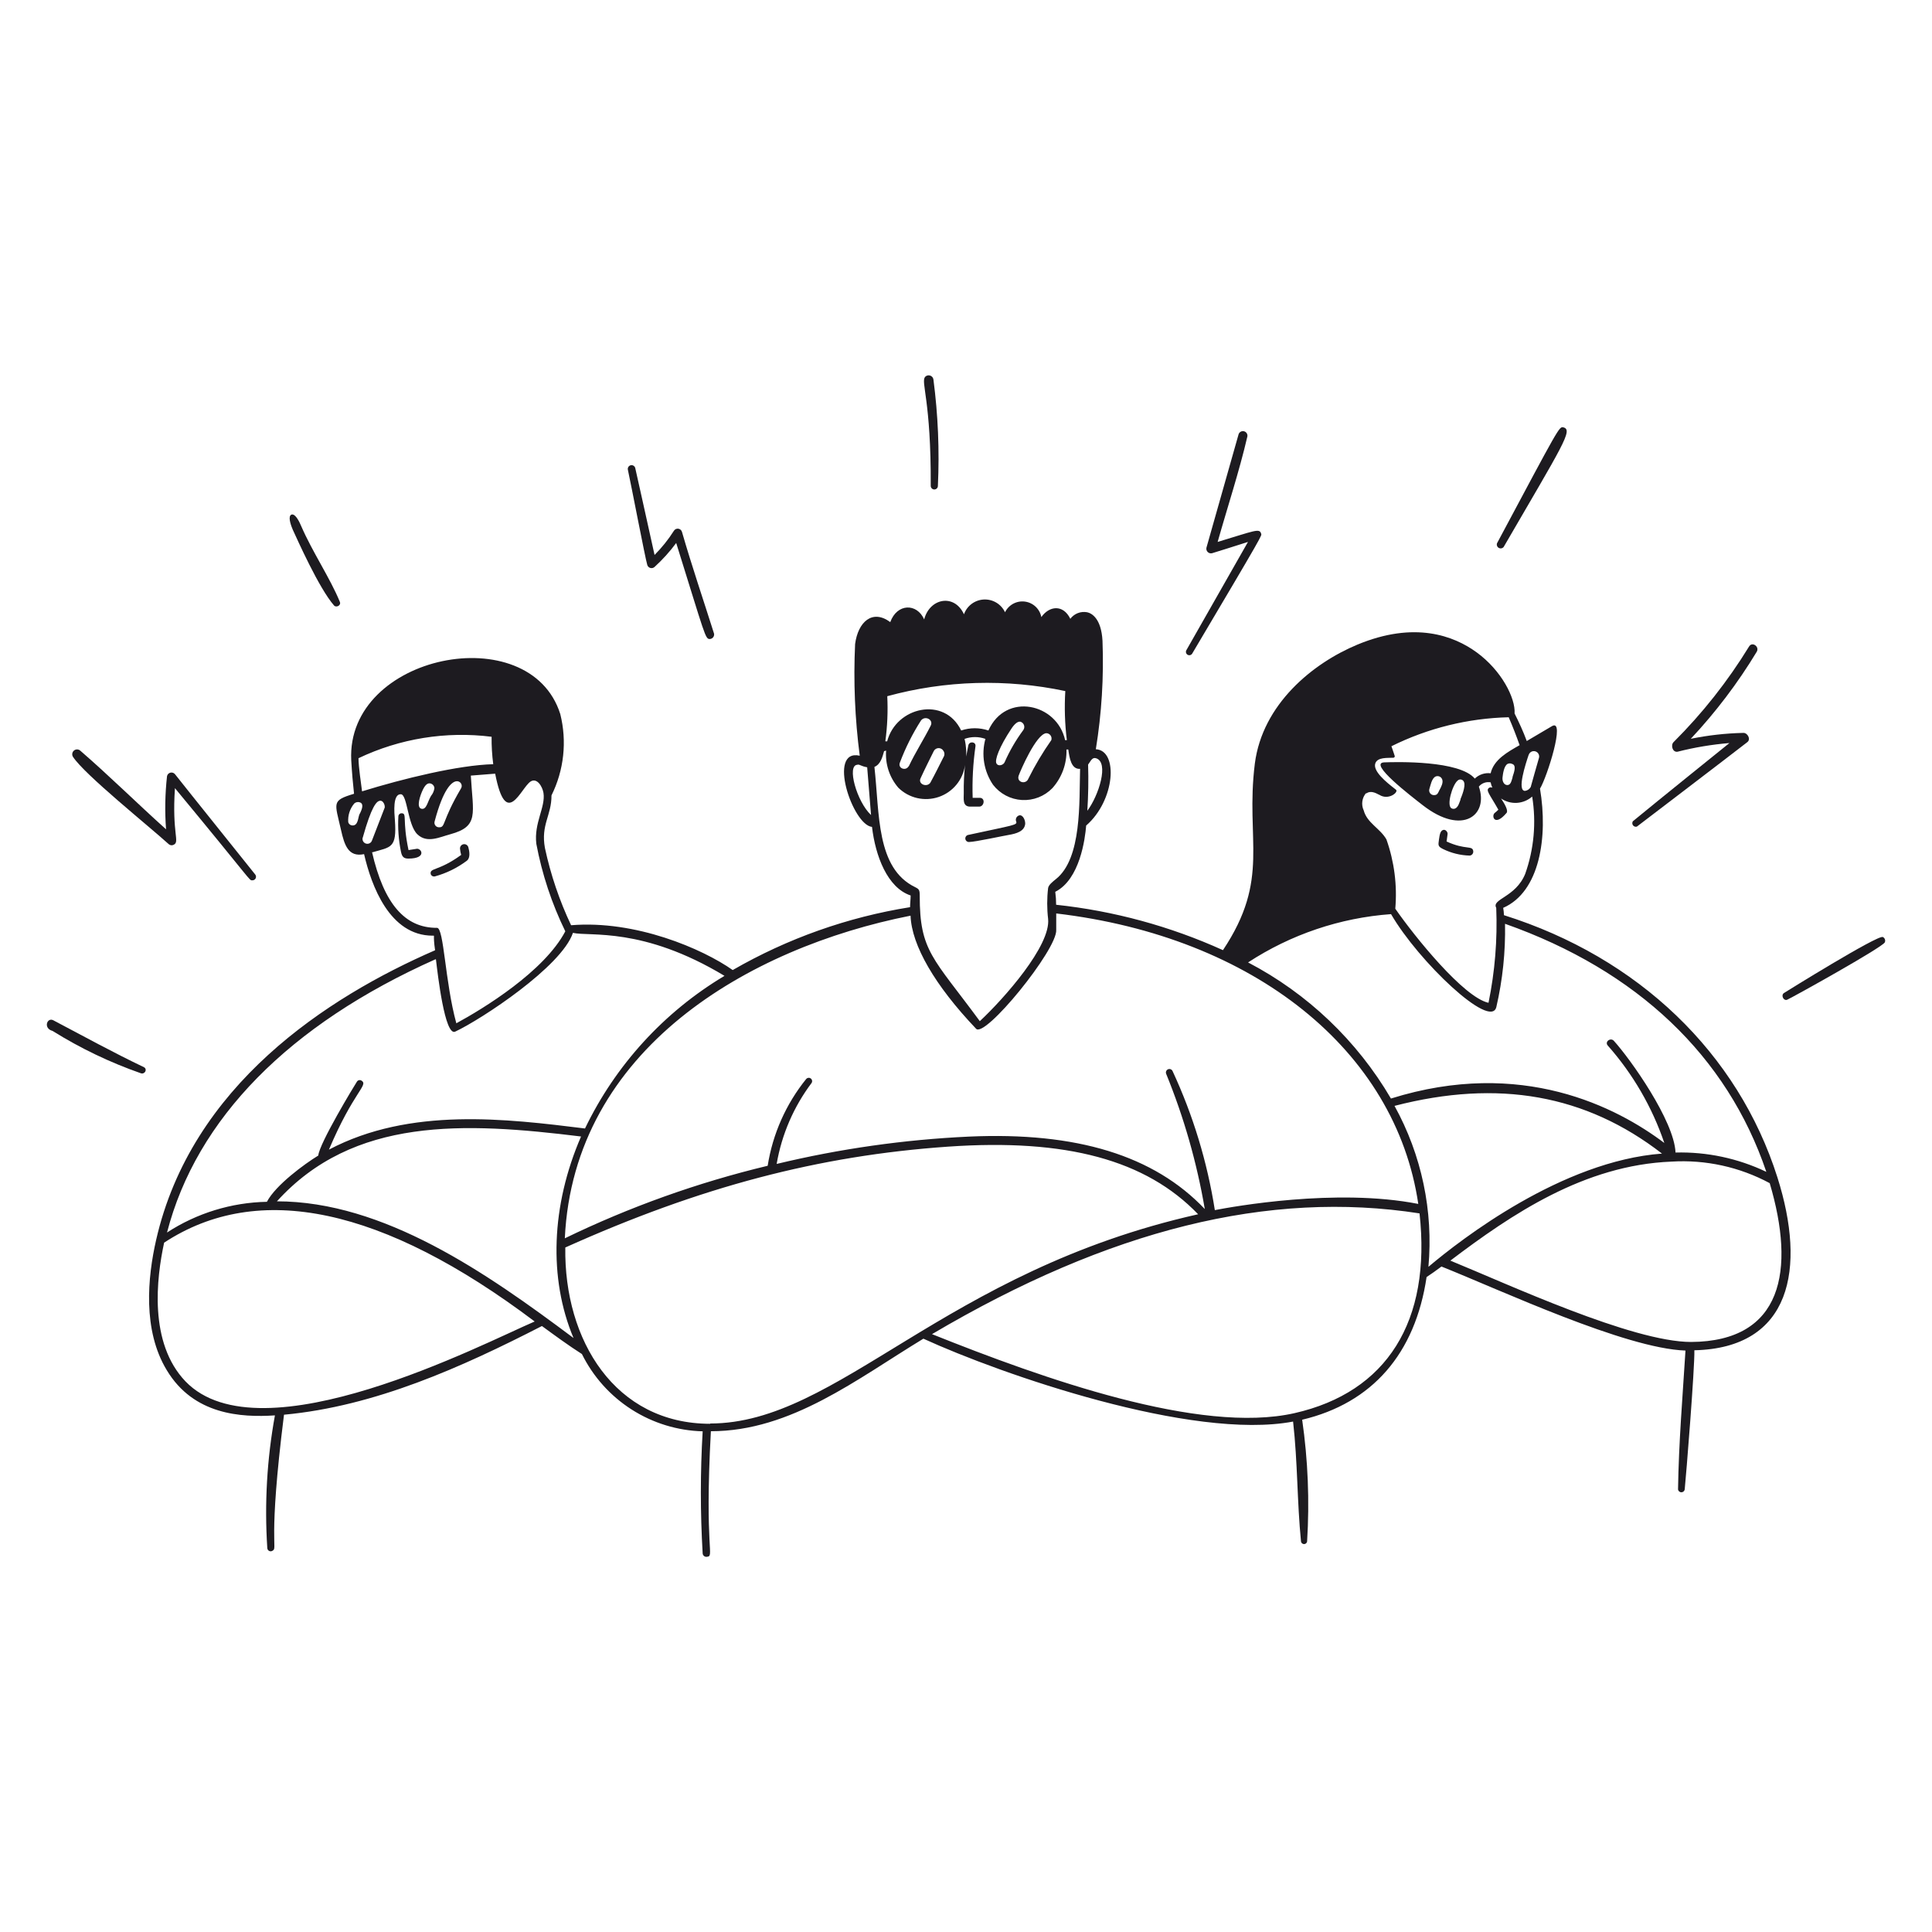 <svg width="300" height="300" viewBox="0 0 300 300" fill="none" xmlns="http://www.w3.org/2000/svg">
<path d="M224.07 131.835C225.364 132.473 226.782 132.821 228.225 132.855C228.306 132.846 228.384 132.82 228.455 132.781C228.527 132.741 228.589 132.687 228.639 132.623C228.69 132.559 228.727 132.485 228.748 132.407C228.77 132.328 228.775 132.246 228.765 132.165C228.645 131.22 227.58 132.03 224.625 130.665L224.775 129.555C224.85 129.24 224.475 128.73 224.07 128.88C223.665 129.03 223.56 129.51 223.44 130.38C223.32 131.25 223.26 131.43 224.07 131.835ZM67.5 136.095C69.305 135.604 71 134.774 72.495 133.65C73.08 133.2 72.885 132.15 72.72 131.55C72.673 131.394 72.57 131.262 72.431 131.177C72.293 131.092 72.127 131.062 71.967 131.092C71.808 131.122 71.664 131.209 71.565 131.338C71.466 131.467 71.418 131.628 71.43 131.79C71.459 132.115 71.519 132.437 71.61 132.75C68.055 135.345 66.675 134.7 66.885 135.75C66.932 135.87 67.019 135.97 67.131 136.033C67.243 136.096 67.373 136.118 67.5 136.095ZM63.42 133.32C66.42 133.32 65.4 131.55 64.59 131.82L63.435 132C62.445 127.305 63.24 126.315 62.385 126.285C62.256 126.277 62.129 126.319 62.031 126.403C61.933 126.487 61.871 126.606 61.86 126.735C61.754 128.59 61.89 130.45 62.265 132.27C62.43 133.08 62.73 133.32 63.42 133.32ZM150.525 130.74C151.38 130.74 155.88 129.765 156.645 129.645C157.77 129.45 159.105 129.105 159.195 127.89C159.195 127.14 158.655 126.27 158.04 126.72C157.912 126.81 157.818 126.94 157.771 127.089C157.725 127.238 157.73 127.399 157.785 127.545C158.01 128.13 157.53 128.085 150.285 129.66C150.152 129.701 150.039 129.791 149.969 129.912C149.899 130.032 149.877 130.175 149.907 130.311C149.937 130.447 150.018 130.566 150.132 130.646C150.247 130.726 150.387 130.759 150.525 130.74ZM51.87 94.02C52.2 94.395 53.01 94.02 52.77 93.45C51.27 89.79 48.51 85.71 46.77 81.69C46.5 81.045 45.96 79.95 45.435 79.89C45.369 79.881 45.302 79.89 45.241 79.916C45.18 79.943 45.128 79.986 45.09 80.04C44.76 80.49 45.24 81.735 45.465 82.26C46.155 83.745 49.5 91.305 51.87 94.02ZM100.5 87.69C100.528 87.807 100.586 87.915 100.669 88.002C100.752 88.09 100.856 88.154 100.971 88.189C101.086 88.224 101.209 88.228 101.326 88.201C101.443 88.174 101.552 88.117 101.64 88.035C102.878 86.907 104.004 85.662 105 84.315C109.5 98.715 109.5 99.225 110.205 99.225C110.306 99.222 110.405 99.198 110.496 99.153C110.587 99.109 110.667 99.045 110.731 98.967C110.795 98.888 110.841 98.797 110.867 98.7C110.893 98.602 110.897 98.5 110.88 98.4C109.2 93.09 107.43 87.9 105.9 82.605C105.866 82.473 105.793 82.355 105.692 82.264C105.59 82.174 105.464 82.115 105.33 82.096C105.195 82.077 105.058 82.098 104.935 82.156C104.812 82.215 104.71 82.308 104.64 82.425C103.779 83.78 102.773 85.037 101.64 86.175C100.74 82.065 98.64 72.675 98.64 72.675C98.602 72.524 98.506 72.394 98.372 72.314C98.239 72.234 98.079 72.21 97.927 72.248C97.776 72.285 97.646 72.382 97.566 72.515C97.486 72.649 97.462 72.809 97.5 72.96C98.01 75.285 100.185 86.655 100.5 87.69ZM22.365 165.72C17.535 163.41 13.23 161.04 8.28 158.43C7.32 157.92 6.66 159.675 8.16 160.08C12.482 162.778 17.09 164.986 21.9 166.665C22.5 166.83 22.92 166.05 22.365 165.72ZM26.205 131.085C26.308 131.176 26.437 131.234 26.573 131.25C26.71 131.266 26.849 131.24 26.97 131.175C27.96 130.695 26.685 129.51 27.165 122.385C39.33 137.07 38.655 136.695 39.165 136.695C39.271 136.702 39.376 136.678 39.468 136.627C39.561 136.575 39.637 136.499 39.687 136.406C39.738 136.313 39.761 136.207 39.753 136.102C39.746 135.996 39.708 135.895 39.645 135.81C37.74 133.41 29.4 123.045 27.18 120.225C27.096 120.119 26.984 120.04 26.857 119.996C26.73 119.952 26.592 119.945 26.461 119.976C26.33 120.008 26.211 120.076 26.118 120.174C26.025 120.271 25.961 120.393 25.935 120.525C25.63 123.264 25.58 126.026 25.785 128.775C21.285 124.74 16.98 120.465 12.435 116.535C12.297 116.425 12.125 116.366 11.949 116.37C11.773 116.374 11.603 116.44 11.471 116.556C11.338 116.673 11.251 116.832 11.224 117.007C11.197 117.181 11.233 117.359 11.325 117.51C13.095 120.255 23.085 128.25 26.205 131.085ZM144.525 75.45C144.525 75.597 144.583 75.738 144.688 75.843C144.792 75.947 144.933 76.005 145.08 76.005C145.227 76.005 145.368 75.947 145.472 75.843C145.577 75.738 145.635 75.597 145.635 75.45C145.892 69.941 145.661 64.419 144.945 58.95C144.93 58.806 144.873 58.669 144.781 58.556C144.689 58.444 144.567 58.36 144.429 58.316C144.291 58.271 144.143 58.268 144.003 58.306C143.863 58.344 143.737 58.422 143.64 58.53C142.965 59.4 144.585 62.145 144.525 75.45ZM185.115 101.505C196.53 82.245 195.915 83.205 195.825 82.86C195.57 81.99 194.85 82.41 189.075 84.15C190.575 78.825 192.45 73.14 193.695 67.755C193.721 67.581 193.681 67.403 193.582 67.257C193.484 67.112 193.334 67.008 193.163 66.966C192.992 66.925 192.812 66.949 192.658 67.034C192.503 67.119 192.387 67.258 192.33 67.425C190.635 73.425 188.955 79.29 187.335 85.05C187.309 85.169 187.313 85.293 187.348 85.41C187.383 85.527 187.447 85.633 187.534 85.718C187.62 85.804 187.728 85.866 187.845 85.898C187.963 85.931 188.086 85.933 188.205 85.905C188.205 85.905 192.18 84.675 193.785 84.15L184.2 100.995C184.143 101.115 184.134 101.253 184.175 101.379C184.216 101.506 184.303 101.612 184.419 101.677C184.536 101.742 184.672 101.76 184.801 101.728C184.93 101.696 185.042 101.617 185.115 101.505ZM292.365 145.5C291.585 145.125 277.155 154.095 277.005 154.2C276.48 154.575 277.005 155.505 277.545 155.22C278.415 154.83 292.2 147.165 292.665 146.34C292.701 146.265 292.721 146.184 292.725 146.101C292.729 146.019 292.717 145.936 292.689 145.858C292.661 145.78 292.618 145.708 292.563 145.647C292.507 145.585 292.44 145.535 292.365 145.5ZM254.175 128.355C254.175 128.355 268.635 117.33 271.335 115.23C271.92 114.765 271.335 113.73 270.645 113.805C267.923 113.87 265.213 114.176 262.545 114.72C266.417 110.589 269.846 106.065 272.775 101.22C273.27 100.41 272.07 99.57 271.59 100.395C268.285 105.786 264.353 110.766 259.875 115.23C259.395 115.695 259.695 116.835 260.475 116.73C263.123 116.056 265.822 115.604 268.545 115.38C268.545 115.38 257.085 124.605 253.545 127.53C253.485 127.626 253.456 127.737 253.462 127.85C253.467 127.962 253.507 128.071 253.575 128.16C253.643 128.25 253.738 128.316 253.845 128.351C253.952 128.386 254.067 128.387 254.175 128.355ZM233.49 84.93C242.7 69.06 244.305 66.75 242.76 66.36C242.1 66.195 242.13 66.255 232.455 84.36C232.41 84.493 232.413 84.639 232.464 84.77C232.514 84.902 232.61 85.011 232.734 85.079C232.857 85.147 233.001 85.169 233.139 85.142C233.277 85.115 233.401 85.04 233.49 84.93Z" fill="#1D1B20"/>
<path d="M276 182.835C269.88 163.53 254.415 148.68 233.535 142.11C233.521 141.728 233.481 141.347 233.415 140.97C239.115 138.48 240.39 129.915 239.13 122.46C240.225 120.675 243.135 111.495 240.99 112.755L237.075 115.065C236.52 113.565 235.875 112.17 235.185 110.79C235.335 108.39 233.145 104.1 229.29 101.295C225.75 98.715 219.66 96.405 210.78 100.095C203.85 102.975 196.035 109.335 194.85 118.575C193.35 130.575 197.325 136.395 189.9 147.54C181.696 143.825 172.95 141.445 163.995 140.49C163.995 139.818 163.95 139.146 163.86 138.48C167.685 136.545 168.495 130.245 168.66 128.19C173.16 124.29 173.685 116.52 170.16 116.34C171.066 110.774 171.413 105.13 171.195 99.495C171 96 169.5 95.22 168.81 95.07C168.323 94.978 167.82 95.025 167.359 95.205C166.897 95.385 166.495 95.692 166.2 96.09C165.075 93.795 162.915 94.08 161.7 95.82C161.581 95.202 161.27 94.638 160.813 94.206C160.355 93.775 159.773 93.498 159.15 93.415C158.526 93.332 157.893 93.447 157.338 93.744C156.784 94.041 156.337 94.505 156.06 95.07C155.769 94.451 155.301 93.932 154.715 93.579C154.128 93.227 153.45 93.057 152.767 93.091C152.084 93.124 151.426 93.361 150.877 93.769C150.328 94.178 149.913 94.74 149.685 95.385C148.185 92.13 144.36 92.88 143.505 96.18C142.38 93.645 139.305 93.66 138.24 96.6C135.435 94.53 133.23 96.6 132.78 100.005C132.507 105.795 132.748 111.598 133.5 117.345C128.415 116.205 132.375 128.115 135.405 128.4C135.93 132.9 137.79 137.85 141.405 139.05C141.405 139.65 141.315 140.265 141.315 140.865C131.616 142.414 122.283 145.723 113.775 150.63C109.095 147.33 98.685 142.845 88.68 143.67C86.867 139.84 85.503 135.813 84.615 131.67C83.955 128.055 85.65 126.63 85.635 123.51C87.577 119.596 88.061 115.118 87 110.88C82.275 95.88 53.73 101.58 54.54 118.05C54.645 119.925 54.81 121.8 54.975 123.255C51.45 124.32 51.975 124.575 52.95 128.865C53.475 131.205 54.075 133.14 56.535 132.63C57.66 137.505 60.495 145.29 67.185 145.29C67.59 145.29 67.185 145.035 67.56 147.555C50.775 154.86 29.7 168.555 24.24 192.555C22.92 198.345 22.125 206.565 25.905 212.775C30.06 219.69 37.41 220.125 42.69 219.78C41.454 226.571 41.056 233.487 41.505 240.375C41.508 240.471 41.537 240.565 41.589 240.646C41.642 240.726 41.715 240.791 41.802 240.833C41.889 240.875 41.985 240.892 42.081 240.883C42.177 240.873 42.268 240.838 42.345 240.78C43.155 240.3 41.565 239.79 44.1 219.675C58.23 218.37 71.7 212.295 84.15 205.905C86.205 207.405 88.245 208.905 90.36 210.255C92.099 213.771 94.763 216.746 98.067 218.861C101.371 220.975 105.189 222.149 109.11 222.255C108.735 228.569 108.735 234.901 109.11 241.215C109.116 241.291 109.137 241.366 109.171 241.434C109.206 241.502 109.255 241.562 109.314 241.611C109.372 241.66 109.44 241.697 109.514 241.719C109.587 241.741 109.664 241.748 109.74 241.74C111.03 241.62 109.365 240.975 110.385 222.24C122.865 222.24 133.11 214.095 143.385 207.87C155.475 213.405 185.115 223.71 200.79 220.74C201.51 227.13 201.405 233.19 202.02 239.37C202.04 239.481 202.098 239.581 202.184 239.654C202.271 239.726 202.38 239.765 202.493 239.765C202.605 239.765 202.714 239.726 202.801 239.654C202.887 239.581 202.945 239.481 202.965 239.37C203.359 233.055 203.102 226.717 202.2 220.455C213.075 217.875 219.75 210.21 221.52 198.3C222.24 197.82 223.02 197.28 223.83 196.665C233.115 200.37 252.33 209.385 261.72 209.715C261.285 216.69 260.67 224.055 260.565 231.285C260.586 231.407 260.649 231.518 260.744 231.598C260.839 231.678 260.959 231.722 261.083 231.722C261.206 231.722 261.326 231.678 261.421 231.598C261.516 231.518 261.579 231.407 261.6 231.285C261.81 229.29 263.175 212.265 263.1 209.67C278.13 209.325 280.5 197.025 276 182.835ZM168.96 118.725C169.365 118.185 169.59 117.555 170.175 117.735C172.275 118.35 170.595 123.57 168.84 125.895C168.99 123.51 169.035 121.095 168.96 118.725ZM133.155 118.725C133.635 118.725 133.575 118.935 134.655 119.145L135.255 126.555C133.035 124.5 131.43 118.755 133.155 118.755V118.725ZM237.375 117.225C237.439 117.014 237.583 116.837 237.778 116.733C237.972 116.629 238.199 116.606 238.41 116.67C238.621 116.734 238.798 116.878 238.902 117.073C239.006 117.267 239.029 117.494 238.965 117.705C238.44 119.565 238.035 120.915 237.69 122.205C237.601 122.365 237.477 122.503 237.326 122.607C237.175 122.711 237.002 122.779 236.82 122.805C235.5 122.85 236.91 118.575 237.375 117.195V117.225ZM212.13 123.225C212.985 122.58 214.02 123.405 214.185 123.42C215.595 124.32 217.185 123.015 216.78 122.64L216.48 122.4C215.37 121.53 213.09 119.73 213.57 118.5C213.93 117.57 215.4 117.705 216.36 117.66C216.394 117.659 216.428 117.65 216.458 117.634C216.488 117.618 216.514 117.596 216.534 117.569C216.555 117.541 216.568 117.509 216.574 117.476C216.581 117.442 216.579 117.408 216.57 117.375C216.42 116.895 216.24 116.415 216.06 115.875C221.729 113.063 227.944 111.528 234.27 111.375C234.915 112.875 235.47 114.3 235.965 115.71C234.09 116.775 231.96 117.945 231.465 120.075C231.019 120.02 230.567 120.065 230.141 120.208C229.715 120.351 229.327 120.587 229.005 120.9C226.65 118.065 216.9 118.305 214.935 118.38C212.4 118.485 219.09 123.6 220.935 125.04C227.13 129.855 231.18 126.54 229.635 122.145C229.852 121.879 230.136 121.678 230.459 121.561C230.781 121.445 231.129 121.419 231.465 121.485C231.521 121.77 231.612 122.047 231.735 122.31C231.66 122.273 231.578 122.254 231.495 122.254C231.412 122.254 231.33 122.273 231.255 122.31C230.64 122.7 231.255 123.225 232.665 125.73C232.491 125.907 232.306 126.072 232.11 126.225C231.54 126.645 232.035 128.475 233.94 126.225C234.225 125.88 233.685 124.875 233.085 123.99C233.809 124.483 234.677 124.722 235.551 124.668C236.426 124.613 237.258 124.269 237.915 123.69C238.571 127.717 238.199 131.845 236.835 135.69C235.335 139.365 231.57 139.575 232.335 140.97C232.533 145.915 232.13 150.867 231.135 155.715C227.28 154.875 219.69 145.47 216.66 141.105C216.974 137.458 216.503 133.785 215.28 130.335C214.275 128.595 212.28 127.8 211.755 125.835C211.55 125.397 211.477 124.909 211.543 124.43C211.61 123.95 211.813 123.501 212.13 123.135V123.225ZM234.87 120.72C234.705 121.215 234.6 121.905 234.06 121.905C233.52 121.905 233.25 121.275 233.31 120.735C233.37 120.195 233.52 118.95 234.09 118.62C234.2 118.566 234.32 118.538 234.443 118.538C234.565 118.538 234.685 118.566 234.795 118.62C235.5 118.815 235.125 119.865 234.87 120.63V120.72ZM226.785 124.17C226.62 124.575 226.455 125.31 225.975 125.535C225.891 125.576 225.799 125.597 225.705 125.597C225.611 125.597 225.519 125.576 225.435 125.535C224.535 125.205 225.525 121.86 226.335 121.215C226.406 121.143 226.493 121.09 226.59 121.061C226.687 121.032 226.789 121.027 226.888 121.048C226.986 121.069 227.078 121.115 227.155 121.181C227.231 121.246 227.29 121.33 227.325 121.425C227.64 122.115 226.875 123.855 226.785 124.08V124.17ZM223.5 122.715C223.305 123.105 223.215 123.465 222.705 123.465C222.585 123.473 222.465 123.452 222.355 123.403C222.245 123.354 222.149 123.279 222.075 123.184C222.001 123.089 221.951 122.978 221.93 122.86C221.909 122.741 221.918 122.619 221.955 122.505C222.12 122.01 222.3 120.885 222.9 120.585C222.995 120.541 223.098 120.517 223.203 120.515C223.307 120.512 223.412 120.531 223.509 120.571C223.606 120.61 223.694 120.669 223.767 120.744C223.84 120.818 223.897 120.907 223.935 121.005C224.145 121.5 223.8 122.175 223.5 122.715ZM216 141.945C220.26 149.295 231.48 159.945 232.35 156.375C233.331 152.137 233.785 147.794 233.7 143.445C254.25 150.705 268.2 164.01 274.275 181.965C269.878 179.866 265.046 178.838 260.175 178.965C259.965 174.03 253.2 164.49 250.605 161.625C250.08 161.04 249.105 161.79 249.675 162.375C253.566 166.781 256.543 171.915 258.435 177.48C251.085 171.945 236.28 164.22 215.985 170.58C210.72 161.593 203.032 154.269 193.8 149.445C200.443 145.1 208.083 142.519 216 141.945ZM137.775 108.105C146.795 105.643 156.273 105.37 165.42 107.31C165.266 109.852 165.346 112.403 165.66 114.93H165.39C164.145 109.2 156.165 107.43 153.48 113.43C152.108 112.965 150.622 112.965 149.25 113.43C146.655 108.03 139.14 109.77 137.76 115.11H137.475C137.79 112.789 137.891 110.444 137.775 108.105ZM158.175 120.45C158.445 119.685 160.875 114.015 162.45 113.85C162.581 113.848 162.711 113.878 162.828 113.936C162.945 113.995 163.047 114.08 163.125 114.186C163.203 114.291 163.254 114.414 163.275 114.543C163.296 114.673 163.286 114.805 163.245 114.93C161.906 116.837 160.713 118.843 159.675 120.93C159.3 121.86 157.83 121.5 158.175 120.45ZM156 118.35C155.82 118.8 155.01 119.07 154.725 118.545C154.44 118.02 155.13 116.025 157.08 113.1C157.575 112.365 158.04 112.005 158.445 112.065C158.577 112.103 158.697 112.172 158.796 112.267C158.895 112.362 158.969 112.48 159.012 112.61C159.055 112.74 159.065 112.879 159.042 113.014C159.019 113.149 158.964 113.276 158.88 113.385C157.738 114.928 156.772 116.593 156 118.35ZM142.95 120.84C143.595 119.43 144.315 118.005 145.005 116.61C145.079 116.475 145.187 116.363 145.319 116.285C145.451 116.207 145.602 116.165 145.755 116.165C145.908 116.165 146.059 116.207 146.191 116.285C146.323 116.363 146.431 116.475 146.505 116.61C146.599 116.752 146.649 116.919 146.649 117.09C146.649 117.261 146.599 117.428 146.505 117.57C145.845 118.875 145.17 120.24 144.45 121.56C143.88 122.31 142.5 121.74 142.95 120.84ZM141.135 118.95L141.045 119.055C140.58 119.73 139.41 119.295 139.725 118.44C140.591 116.135 141.697 113.928 143.025 111.855C143.67 111.075 144.975 111.75 144.525 112.665C143.46 114.795 142.155 116.79 141.135 118.95ZM135.78 119.085C136.74 118.68 137.01 117.585 137.28 116.64L137.595 116.55C137.516 117.591 137.644 118.637 137.971 119.628C138.298 120.619 138.818 121.535 139.5 122.325C140.309 123.119 141.323 123.674 142.428 123.926C143.534 124.177 144.688 124.117 145.761 123.752C146.835 123.386 147.785 122.73 148.507 121.855C149.229 120.981 149.694 119.923 149.85 118.8C149.695 120.245 149.63 121.697 149.655 123.15C149.655 124.05 149.445 125.175 150.555 125.25H152.055C152.835 125.25 153.045 123.9 152.145 123.885H151.035C150.948 121.212 151.093 118.537 151.47 115.89C151.575 115.155 150.51 115.05 150.36 115.74C149.7 118.965 150.36 117.12 149.775 114.735C150.822 114.359 151.968 114.359 153.015 114.735C152.685 115.938 152.62 117.198 152.824 118.428C153.029 119.658 153.498 120.829 154.2 121.86C154.735 122.552 155.412 123.122 156.186 123.53C156.959 123.938 157.812 124.175 158.685 124.225C159.559 124.274 160.432 124.136 161.248 123.818C162.063 123.501 162.8 123.012 163.41 122.385C164.884 120.741 165.668 118.592 165.6 116.385H165.885C166.065 117.69 166.335 119.49 167.715 119.385C167.565 124.515 168.015 133.305 163.95 136.515C163.425 136.935 162.825 137.415 162.75 137.895C162.562 139.484 162.562 141.091 162.75 142.68C163.185 146.835 155.91 155.055 152.145 158.565C144.885 148.695 142.8 147.72 142.815 139.065C142.815 138.195 142.71 138.06 142.11 137.76C136.035 134.82 136.59 126.345 135.78 119.085ZM141.39 142.185C141.555 146.79 145.17 153.015 151.545 159.72C152.835 161.4 164.235 147.405 164.01 144.375V141.84C194.715 145.455 216.72 163.125 220.23 186.945C207.48 184.44 191.37 187.38 188.64 187.905C187.469 180.445 185.263 173.185 182.085 166.335C182.031 166.202 181.927 166.095 181.795 166.039C181.662 165.983 181.513 165.981 181.38 166.035C181.247 166.089 181.14 166.193 181.084 166.325C181.028 166.458 181.026 166.607 181.08 166.74C183.838 173.501 185.85 180.543 187.08 187.74C179.19 179.43 167.19 175.74 150.465 176.49C140.398 176.957 130.398 178.378 120.6 180.735C121.384 176.161 123.251 171.84 126.045 168.135C126.106 168.023 126.125 167.893 126.097 167.769C126.07 167.644 125.998 167.534 125.895 167.459C125.792 167.384 125.665 167.348 125.538 167.36C125.412 167.371 125.293 167.428 125.205 167.52C122.053 171.414 119.984 176.071 119.205 181.02C108.33 183.629 97.768 187.406 87.705 192.285C89.085 162.9 116.25 147.15 141.39 142.185ZM76.335 114.405C76.32 115.829 76.405 117.253 76.59 118.665C71.19 118.8 62.61 120.9 56.22 122.88C56.055 121.56 55.68 119.16 55.665 117.735C62.095 114.671 69.268 113.515 76.335 114.405ZM71.565 122.46C68.565 127.56 69.21 128.46 68.205 128.46C68.092 128.467 67.98 128.447 67.876 128.401C67.773 128.355 67.682 128.285 67.612 128.197C67.541 128.108 67.493 128.005 67.471 127.894C67.449 127.783 67.454 127.668 67.485 127.56C68.85 122.4 70.155 121.44 70.815 121.32C70.959 121.291 71.108 121.305 71.244 121.362C71.379 121.418 71.495 121.514 71.576 121.636C71.656 121.759 71.698 121.903 71.697 122.05C71.695 122.197 71.649 122.339 71.565 122.46ZM66.93 123.585C66.375 124.5 66.24 125.775 65.43 125.58C64.62 125.385 65.205 123.555 65.685 122.58C66.165 121.605 66.585 121.59 66.87 121.665C67.031 121.709 67.174 121.802 67.278 121.931C67.383 122.06 67.445 122.219 67.455 122.385C67.396 122.826 67.214 123.242 66.93 123.585ZM55.77 126.585C55.605 126.975 55.59 128.175 54.78 128.175C54.622 128.181 54.467 128.134 54.339 128.042C54.212 127.949 54.118 127.817 54.075 127.665C53.996 126.616 54.329 125.577 55.005 124.77C55.144 124.645 55.319 124.568 55.505 124.549C55.691 124.53 55.879 124.571 56.04 124.665C56.4 124.905 56.325 125.535 55.77 126.54V126.585ZM56.325 130.08C57.69 125.175 58.47 124.455 58.935 124.35C59.031 124.328 59.13 124.333 59.223 124.365C59.316 124.397 59.398 124.454 59.46 124.53C59.664 124.766 59.766 125.074 59.745 125.385L57.765 130.5C57.703 130.691 57.568 130.85 57.39 130.941C57.211 131.032 57.004 131.049 56.812 130.987C56.621 130.926 56.463 130.791 56.371 130.612C56.28 130.434 56.263 130.226 56.325 130.035V130.08ZM57.825 132.345C60.705 131.505 61.635 131.745 61.32 127.365C61.215 126.12 60.975 123.285 62.235 123.33C63.255 123.33 63.285 128.07 64.8 129.54C66.315 131.01 68.28 129.975 69.93 129.54C74.43 128.31 73.44 126.39 73.11 120.435L76.89 120.135C78.585 128.925 80.865 122.34 82.395 121.35C83.37 120.735 84.21 122.085 84.39 123.12C84.735 125.34 82.89 127.77 83.28 131.025C84.164 135.736 85.677 140.307 87.78 144.615C84.495 150.855 75.06 156.615 70.86 158.895C69.09 152.475 68.94 144.045 67.86 144.075C62.88 144.105 59.61 140.34 57.765 132.3L57.825 132.345ZM67.695 148.995C67.965 151.26 69.075 160.995 70.695 160.185C74.775 158.265 87.195 150.105 88.965 144.855C91.59 145.455 99.78 143.865 112.5 151.53C103.113 157.137 95.582 165.378 90.84 175.23C78.705 173.73 63.69 171.855 51.075 178.515C54.93 169.425 57.24 168.525 56.145 167.805C56.088 167.766 56.024 167.739 55.957 167.726C55.89 167.712 55.82 167.713 55.753 167.727C55.686 167.741 55.622 167.768 55.566 167.807C55.509 167.847 55.462 167.897 55.425 167.955C55.035 168.54 49.56 177.585 49.425 179.43C47.31 180.72 42.795 184.02 41.445 186.615C35.931 186.723 30.557 188.375 25.935 191.385C30.495 173.73 44.91 159.075 67.635 148.95L67.695 148.995ZM28.8 214.5C23.07 208.5 24.3 198.465 25.485 192.96C40.125 183.345 59.475 187.455 83.025 205.2C75.105 208.59 40.5 226.635 28.8 214.5ZM42.96 186.585C54.87 173.4 72.09 174.24 90.225 176.475C85.575 187.2 85.17 198.525 89.055 207.765C75.555 197.655 59.61 186.54 42.96 186.54V186.585ZM110.28 221.085C95.505 221.085 87.57 208.11 87.78 193.71C108.78 184.275 127.125 179.445 147.225 178.05C165.585 176.775 177.945 180.12 186.045 188.55C146.475 197.415 130.14 221.04 110.28 221.04V221.085ZM201 219.435C186.315 222.75 162 214.08 144.72 207.165C172.26 190.905 197.04 184.77 220.425 188.415C222.27 205.17 215.37 216.18 201 219.435ZM221.805 196.725C222.584 188.051 220.75 179.343 216.54 171.72C232.65 167.55 246.255 169.98 258.075 179.13C242.55 180.285 226.905 192.405 221.79 196.725H221.805ZM262.605 208.38C253.425 208.38 234.105 199.38 225.21 195.75C234.72 188.55 245.985 180.915 259.545 180.375C264.842 180.048 270.126 181.206 274.8 183.72C278.82 197.28 276.81 208.29 262.59 208.38H262.605Z" fill="#1D1B20"/>
</svg>
